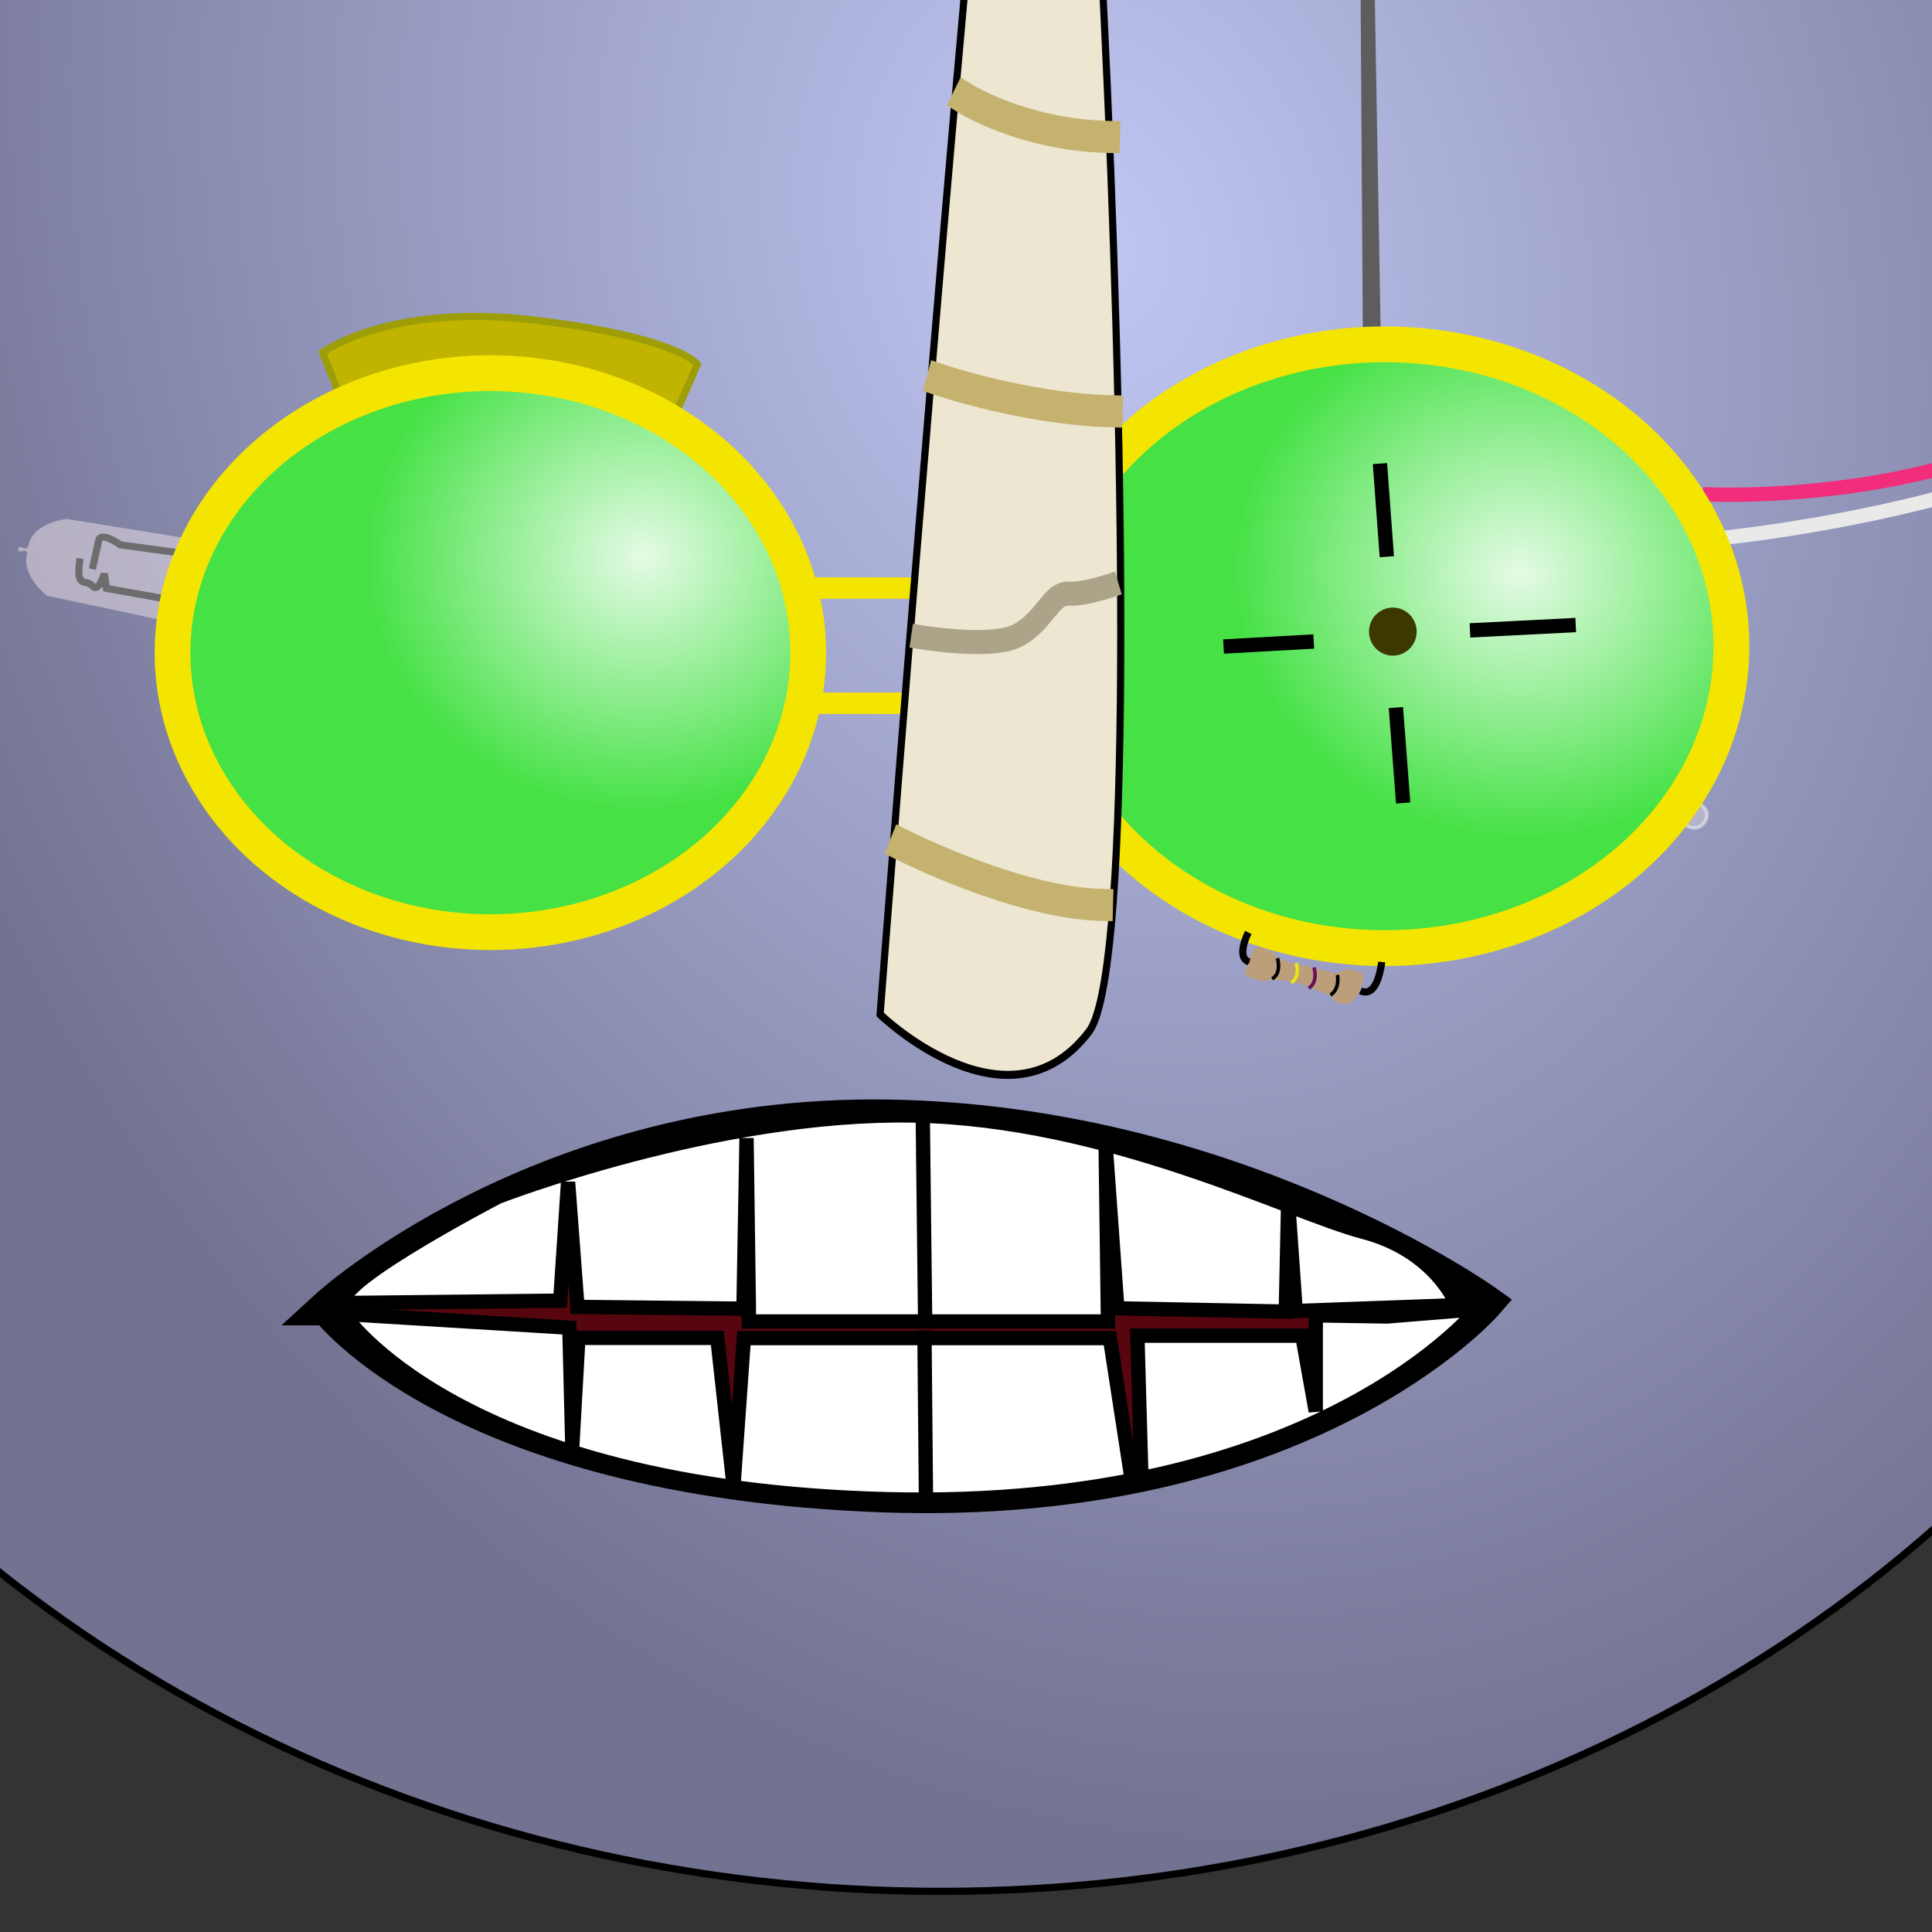 <?xml version="1.0" encoding="UTF-8" standalone="no"?>
<!-- Created with Inkscape (http://www.inkscape.org/) -->

<svg
   xmlns:dc="http://purl.org/dc/elements/1.1/"
   xmlns:cc="http://creativecommons.org/ns#"
   xmlns:rdf="http://www.w3.org/1999/02/22-rdf-syntax-ns#"
   xmlns:svg="http://www.w3.org/2000/svg"
   xmlns="http://www.w3.org/2000/svg"
   xmlns:xlink="http://www.w3.org/1999/xlink"
   xmlns:sodipodi="http://sodipodi.sourceforge.net/DTD/sodipodi-0.dtd"
   xmlns:inkscape="http://www.inkscape.org/namespaces/inkscape"
   width="0.3in"
   height="0.3in"
   viewBox="0 0 27 27"
   id="svg2"
   version="1.1"
   inkscape:version="0.91 r13725"
   sodipodi:docname="ic_launcher.svg"
   inkscape:export-filename="C:\Users\Jamie\AndroidStudioProjects\NarwhalVision\app\src\main\res\drawable-xxhdpi\ic_launcher.png"
   inkscape:export-xdpi="480"
   inkscape:export-ydpi="480">
  <rect x="0" y="0" width="27" height="27" fill="#333333" stroke="none"/>
  <defs
     id="defs4">
    <linearGradient
       id="NawhalHead-6"
       inkscape:collect="always">
      <stop
         id="stop4186"
         offset="0"
         style="stop-color:#c0c7f3;stop-opacity:1" />
      <stop
         id="stop4188"
         offset="1"
         style="stop-color:#727291;stop-opacity:1" />
    </linearGradient>
    <linearGradient
       inkscape:collect="always"
       id="Goggle">
      <stop
         style="stop-color:#e4fbe5;stop-opacity:1"
         offset="0"
         id="stop4150" />
      <stop
         style="stop-color:#45e145;stop-opacity:1"
         offset="1"
         id="stop4152" />
    </linearGradient>
    <radialGradient
       inkscape:collect="always"
       xlink:href="#Goggle"
       id="radialGradient4154"
       cx="20.445"
       cy="1040.11"
       fx="20.445"
       fy="1040.11"
       r="5.094"
       gradientTransform="matrix(-0.785,-0.086,0.079,-0.727,-44.892,1791.302)"
       gradientUnits="userSpaceOnUse" />
    <radialGradient
       inkscape:collect="always"
       xlink:href="#Goggle"
       id="radialGradient4162"
       cx="11.339"
       cy="1036.76"
       fx="11.339"
       fy="1036.76"
       r="4.692"
       gradientTransform="matrix(-0.829,0.03,-0.027,-0.76,46.365,1820.746)"
       gradientUnits="userSpaceOnUse" />
    <radialGradient
       inkscape:collect="always"
       xlink:href="#NawhalHead-6"
       id="radialGradient4176"
       cx="8.345"
       cy="1038.536"
       fx="8.345"
       fy="1038.536"
       r="19.701"
       gradientTransform="matrix(-0.865,0.252,-0.323,-1.109,357.982,2178.439)"
       gradientUnits="userSpaceOnUse" />
  </defs>
  <sodipodi:namedview
     id="base"
     pagecolor="#ffffff"
     bordercolor="#666666"
     borderopacity="1.0"
     inkscape:pageopacity="0.0"
     inkscape:pageshadow="2"
     inkscape:zoom="22.627417"
     inkscape:cx="4.821855"
     inkscape:cy="3.3888064"
     inkscape:document-units="px"
     inkscape:current-layer="layer1"
     showgrid="false"
     units="in"
     inkscape:window-width="861"
     inkscape:window-height="434"
     inkscape:window-x="96"
     inkscape:window-y="96"
     inkscape:window-maximized="0"
     showguides="true" />
  <g
     inkscape:label="Layer 1"
     inkscape:groupmode="layer"
     id="layer1"
     transform="translate(0,-1025.362)">
    <ellipse
       style="fill:url(#radialGradient4176);fill-opacity:1;stroke:#000000;stroke-width:0.1;stroke-linejoin:miter;stroke-miterlimit:4;stroke-dasharray:none;stroke-dashoffset:0;stroke-opacity:1"
       id="path4164"
       cx="13.148"
       cy="1034.448"
       rx="19.651"
       ry="17.346" />
    <path
       style="fill:none;fill-rule:evenodd;stroke:#f4e501;stroke-width:0.3;stroke-linecap:butt;stroke-linejoin:miter;stroke-opacity:1;stroke-miterlimit:4;stroke-dasharray:none"
       d="m 10.543,1033.58 4.924,0 0,1.61 -4.956,0 0,-1.736 z"
       id="path4190"
       inkscape:connector-curvature="0" />
    <path
       style="fill:#feeef0;fill-opacity:0.449;fill-rule:evenodd;stroke:none;stroke-width:1px;stroke-linecap:butt;stroke-linejoin:miter;stroke-opacity:1"
       d="m 2.353,1034.054 c -0.045,-0.022 -1.693,-0.365 -1.693,-0.365 0,0 -0.345,-0.26 -0.287,-0.559 0.029,-0.149 -0.13,0 -0.119,-0.097 0.01,-0.086 0.114,0.069 0.145,-0.058 0.077,-0.319 0.535,-0.36 0.535,-0.36 l 1.797,0.29 z"
       id="path4252"
       inkscape:connector-curvature="0"
       sodipodi:nodetypes="ccsssccc" />
    <path
       style="fill:none;fill-rule:evenodd;stroke:#6d6d6d;stroke-width:0.1;stroke-linecap:butt;stroke-linejoin:miter;stroke-opacity:1;stroke-miterlimit:4;stroke-dasharray:none"
       d="m 2.324,1033.734 -0.837,-0.15 -0.028,-0.205 c 0,0 -0.079,0.276 -0.17,0.17 -0.091,-0.106 -0.237,0.059 -0.17,-0.383"
       id="path4254"
       inkscape:connector-curvature="0" />
    <path
       style="fill:none;fill-rule:evenodd;stroke:#6d6d6d;stroke-width:0.1;stroke-linecap:butt;stroke-linejoin:miter;stroke-opacity:1;stroke-miterlimit:4;stroke-dasharray:none"
       d="m 2.478,1033.082 c -0.039,-0 -0.797,-0.106 -0.797,-0.106 0,0 -0.276,-0.201 -0.304,-0.055 -0.028,0.146 -0.087,0.395 -0.087,0.395"
       id="path4256"
       inkscape:connector-curvature="0" />
    <path
       style="fill:#c0b401;fill-rule:evenodd;stroke:#9d9d07;stroke-width:0.1;stroke-linecap:butt;stroke-linejoin:miter;stroke-miterlimit:4;stroke-dasharray:none;stroke-opacity:1;fill-opacity:1"
       d="m 4.784,1030.978 -0.276,-0.691 c 0,0 0.928,-0.691 2.95,-0.453 2.022,0.238 2.287,0.619 2.287,0.619 l -0.326,0.751 c 0,0 -1.453,-0.602 -2.425,-0.635 -0.793,0.019 -1.487,0.23 -2.21,0.409 z"
       id="path4262"
       inkscape:connector-curvature="0"
       sodipodi:nodetypes="ccccccc" />
    <ellipse
       style="fill:url(#radialGradient4162);fill-opacity:1;stroke:#f4e501;stroke-width:0.5;stroke-linejoin:miter;stroke-miterlimit:4;stroke-dasharray:none;stroke-dashoffset:0;stroke-opacity:1"
       id="path4136"
       cx="6.853"
       cy="1034.483"
       rx="4.442"
       ry="3.906" />
    <path
       style="fill:none;fill-rule:evenodd;stroke:#e9e9e9;stroke-width:0.2;stroke-linecap:butt;stroke-linejoin:miter;stroke-opacity:1;stroke-miterlimit:4;stroke-dasharray:none"
       d="m 23.938,1032.893 c 0,0 7.281,-0.656 7.531,-3.75"
       id="path4260"
       inkscape:connector-curvature="0" />
    <path
       style="fill:none;fill-rule:evenodd;stroke:#f12d7c;stroke-width:0.2;stroke-linecap:butt;stroke-linejoin:miter;stroke-opacity:1;stroke-miterlimit:4;stroke-dasharray:none"
       d="m 23.797,1032.268 c 0,0 5.891,0.344 7.219,-3.484"
       id="path4258"
       inkscape:connector-curvature="0" />
    <path
       style="fill:#f0eae2;fill-rule:evenodd;stroke:#ececec;stroke-width:0.05;stroke-linecap:butt;stroke-linejoin:miter;stroke-opacity:0.602;stroke-miterlimit:4;stroke-dasharray:none;fill-opacity:0.331"
       d="m 23.531,1036.878 c 0,0 0.195,0.141 0.297,-0.039 0.102,-0.18 -0.125,-0.266 -0.125,-0.266 z"
       id="path4328"
       inkscape:connector-curvature="0" />
    <path
       style="fill:#5d5d5d;fill-opacity:1;fill-rule:evenodd;stroke:none;stroke-width:0.1;stroke-linecap:butt;stroke-linejoin:miter;stroke-miterlimit:4;stroke-dasharray:none;stroke-opacity:1"
       d="m 19.047,1030.206 -0.035,-5.344 c 0,0 -0.108,-0.077 -0.124,-0.309 -0.017,-0.232 -0.011,-0.298 -0.011,-0.298 0,0 0.036,-0.22 0.224,-0.226 0.188,-0.01 0.225,0.19 0.225,0.19 l 0.011,0.394 c -0.011,0.156 -0.042,0.225 -0.132,0.267 l 0.094,5.335 z"
       id="path4330"
       inkscape:connector-curvature="0"
       sodipodi:nodetypes="cccccccccc" />
    <ellipse
       style="fill:url(#radialGradient4154);fill-opacity:1;stroke:#f4e501;stroke-width:0.5;stroke-linejoin:miter;stroke-miterlimit:4;stroke-dasharray:none;stroke-dashoffset:0;stroke-opacity:1"
       id="path4138"
       cx="19.353"
       cy="1034.393"
       rx="4.844"
       ry="4.219" />
    <path
       style="fill:#57060f;fill-rule:evenodd;stroke:#000000;stroke-width:0.5;stroke-linecap:butt;stroke-linejoin:miter;stroke-opacity:1;stroke-miterlimit:4;stroke-dasharray:none;fill-opacity:1"
       d="m 4.576,1043.634 c 0,0 2.969,-2.723 7.813,-2.656 4.844,0.067 8.371,2.589 8.371,2.589 0,0 -2.522,2.902 -8.46,2.679 -5.937,-0.223 -7.723,-2.612 -7.723,-2.612 z"
       id="path4233"
       inkscape:connector-curvature="0" />
    <g
       id="g4235"
       transform="matrix(0.998,0,0,1.121,0.136,-129.025)">
      <path
         inkscape:connector-curvature="0"
         id="path4192"
         d="m 12.188,1042.429 c 0,0 1.598,-18.599 2.166,-20.682 0.568,-2.083 1.894,19.572 0.758,20.898 -1.136,1.326 -2.924,-0.215 -2.924,-0.215 z"
         style="fill:#ede7d2;fill-opacity:1;fill-rule:evenodd;stroke:#000000;stroke-width:0.1;stroke-linecap:butt;stroke-linejoin:miter;stroke-miterlimit:4;stroke-dasharray:none;stroke-opacity:1" />
      <path
         sodipodi:nodetypes="cc"
         inkscape:connector-curvature="0"
         id="path4194"
         d="m 12.515,1040.324 c 0,0 1.574,0.706 2.735,0.738"
         style="fill:none;fill-rule:evenodd;stroke:#c5b26f;stroke-width:0.4;stroke-linecap:square;stroke-linejoin:round;stroke-miterlimit:4;stroke-dasharray:none;stroke-opacity:1" />
      <path
         inkscape:connector-curvature="0"
         id="path4196"
         d="m 12.623,1037.708 c 0,0 1.094,0.179 1.484,0 0.391,-0.179 0.469,-0.536 0.725,-0.524 0.257,0.011 0.692,-0.134 0.692,-0.134"
         style="fill:none;fill-rule:evenodd;stroke:#aca488;stroke-width:0.3;stroke-linecap:butt;stroke-linejoin:miter;stroke-miterlimit:4;stroke-dasharray:none;stroke-opacity:1" />
      <path
         sodipodi:nodetypes="cc"
         inkscape:connector-curvature="0"
         id="path4194-9"
         d="m 13.037,1034.523 c 0,0 1.189,0.355 2.349,0.386"
         style="fill:none;fill-rule:evenodd;stroke:#c5b26f;stroke-width:0.4;stroke-linecap:square;stroke-linejoin:round;stroke-miterlimit:4;stroke-dasharray:none;stroke-opacity:1" />
      <path
         sodipodi:nodetypes="cc"
         inkscape:connector-curvature="0"
         id="path4194-6"
         d="m 13.394,1031.019 c 0,0 0.793,0.438 1.953,0.47"
         style="fill:none;fill-rule:evenodd;stroke:#c5b26f;stroke-width:0.4;stroke-linecap:square;stroke-linejoin:round;stroke-miterlimit:4;stroke-dasharray:none;stroke-opacity:1" />
      <path
         sodipodi:nodetypes="cc"
         inkscape:connector-curvature="0"
         id="path4194-5"
         d="m 13.745,1027.677 c 0,0 0.17,0.217 1.33,0.249"
         style="fill:none;fill-rule:evenodd;stroke:#c5b26f;stroke-width:0.3;stroke-linecap:square;stroke-linejoin:round;stroke-miterlimit:4;stroke-dasharray:none;stroke-opacity:1" />
      <path
         sodipodi:nodetypes="cc"
         inkscape:connector-curvature="0"
         id="path4194-69"
         d="m 14.037,1024.53 c 0,0 0.288,0.075 0.793,0.146"
         style="fill:none;fill-rule:evenodd;stroke:#c5b26f;stroke-width:0.3;stroke-linecap:square;stroke-linejoin:round;stroke-miterlimit:4;stroke-dasharray:none;stroke-opacity:1" />
    </g>
    <path
       style="fill:#ffffff;fill-opacity:1;fill-rule:evenodd;stroke:#000000;stroke-width:0.2;stroke-linecap:butt;stroke-linejoin:miter;stroke-miterlimit:4;stroke-dasharray:none;stroke-opacity:1"
       d="m 4.877,1043.571 2.952,-0.032 0.11,-1.657 0.131,1.744 2.32,0.025 0.043,-2.384 0.032,2.32 0,0.243 5.019,0 -0.033,-2.468 0.164,2.284 2.354,0.046 0.033,-1.517 0.106,1.509 2.252,-0.082 c 0,0 -0.284,-0.757 -1.31,-1.025 -1.026,-0.268 -3.551,-1.578 -6.298,-1.626 -2.746,-0.047 -5.793,1.137 -5.793,1.137 0,0 -2.699,1.405 -2.052,1.531 0.647,0.126 -0.032,-0.047 -0.032,-0.047 z"
       id="path4244"
       inkscape:connector-curvature="0"
       sodipodi:nodetypes="ccccccccccccccccccccc" />
    <path
       style="fill:none;fill-rule:evenodd;stroke:#000000;stroke-width:0.2;stroke-linecap:butt;stroke-linejoin:miter;stroke-miterlimit:4;stroke-dasharray:none;stroke-opacity:1"
       d="m 12.929,1043.834 -0.033,-2.852"
       id="path4246"
       inkscape:connector-curvature="0"
       sodipodi:nodetypes="cc" />
    <path
       style="fill:#ffffff;fill-opacity:1;fill-rule:evenodd;stroke:#000000;stroke-width:0.2;stroke-linecap:butt;stroke-linejoin:miter;stroke-miterlimit:4;stroke-dasharray:none;stroke-opacity:1"
       d="m 4.799,1043.724 c 0,0 1.585,2.433 7.589,2.589 6.004,0.156 8.259,-2.656 8.259,-2.656 l -1.265,0.103 -0.994,-0.016 0,1.342 -0.189,-1.058 -2.304,0 0.056,1.978 -0.139,0.011 -0.301,-1.955 -5.115,0 -0.145,2.053 -0.227,-2.056 -1.941,0 -0.085,1.51 -0.041,-1.652 z"
       id="path4248"
       inkscape:connector-curvature="0"
       sodipodi:nodetypes="cccccccccccccccccc" />
    <path
       style="fill:none;fill-rule:evenodd;stroke:#000000;stroke-width:0.2;stroke-linecap:butt;stroke-linejoin:miter;stroke-miterlimit:4;stroke-dasharray:none;stroke-opacity:1"
       d="m 12.919,1043.954 0.022,2.399"
       id="path4250"
       inkscape:connector-curvature="0"
       sodipodi:nodetypes="cc" />
    <path
       style="fill:none;fill-rule:evenodd;stroke:#000000;stroke-width:0.2;stroke-linecap:butt;stroke-linejoin:miter;stroke-miterlimit:4;stroke-dasharray:none;stroke-opacity:1"
       d="m 19.285,1031.841 0.096,1.301"
       id="path4264"
       inkscape:connector-curvature="0"
       sodipodi:nodetypes="cc" />
    <path
       style="fill:none;fill-rule:evenodd;stroke:#000000;stroke-width:0.2;stroke-linecap:butt;stroke-linejoin:miter;stroke-miterlimit:4;stroke-dasharray:none;stroke-opacity:1"
       d="m 17.099,1034.397 1.261,-0.07"
       id="path4266"
       inkscape:connector-curvature="0"
       sodipodi:nodetypes="cc" />
    <path
       style="fill:none;fill-rule:evenodd;stroke:#000000;stroke-width:0.2;stroke-linecap:butt;stroke-linejoin:miter;stroke-miterlimit:4;stroke-dasharray:none;stroke-opacity:1"
       d="m 20.543,1034.172 1.478,-0.075"
       id="path4268"
       inkscape:connector-curvature="0"
       sodipodi:nodetypes="cc" />
    <path
       style="fill:none;fill-rule:evenodd;stroke:#000000;stroke-width:0.2;stroke-linecap:butt;stroke-linejoin:miter;stroke-miterlimit:4;stroke-dasharray:none;stroke-opacity:1"
       d="m 19.508,1035.25 0.101,1.334"
       id="path4272"
       inkscape:connector-curvature="0"
       sodipodi:nodetypes="cc" />
    <ellipse
       style="fill:#3c3900;fill-opacity:1;stroke:none;stroke-width:0.214;stroke-linecap:square;stroke-linejoin:round;stroke-miterlimit:4;stroke-dasharray:none;stroke-dashoffset:0;stroke-opacity:1"
       id="path4274"
       cx="19.465"
       cy="1034.189"
       rx="0.333"
       ry="0.336" />
    <path
       style="fill:none;fill-rule:evenodd;stroke:#000000;stroke-width:0.1;stroke-linecap:butt;stroke-linejoin:miter;stroke-opacity:1;stroke-miterlimit:4;stroke-dasharray:none"
       d="m 17.445,1038.393 c 0,0 -0.188,0.367 0.023,0.414"
       id="path4276"
       inkscape:connector-curvature="0" />
    <path
       style="fill:none;fill-rule:evenodd;stroke:#000000;stroke-width:0.1;stroke-linecap:butt;stroke-linejoin:miter;stroke-miterlimit:4;stroke-dasharray:none;stroke-opacity:1"
       d="m 19.309,1038.806 c 0,0 -0.048,0.517 -0.296,0.403"
       id="path4278"
       inkscape:connector-curvature="0"
       sodipodi:nodetypes="cc" />
    <path
       style="fill:#bc9f7a;fill-rule:evenodd;stroke:none;stroke-width:0.1;stroke-linecap:butt;stroke-linejoin:miter;stroke-miterlimit:4;stroke-dasharray:none;stroke-opacity:1;fill-opacity:1"
       d="m 17.462,1038.811 c 0,0 -0.131,0.155 -0.017,0.199 0.118,0.036 0.141,0.075 0.277,0.052 0.139,-0.024 0.472,0.038 0.571,0.093 0.099,0.055 0.263,0.084 0.321,0.146 0.061,0.07 0.137,0.12 0.261,0.075 0.089,-0.032 0.245,-0.387 0.145,-0.42 -0.099,-0.033 -0.158,-0.065 -0.257,-0.032 -0.099,0.033 -0.009,0.064 -0.23,0.01 -0.221,-0.055 -0.322,-0.088 -0.4,-0.092 -0.157,-0.044 -0.228,-0.056 -0.32,-0.141 -0.065,-0.06 0,-0.027 -0.193,-0.093 -0.113,-0.057 -0.159,0.197 -0.158,0.205 z"
       id="path4280"
       inkscape:connector-curvature="0"
       sodipodi:nodetypes="ccsccsccscsccc" />
    <path
       style="fill:none;fill-rule:evenodd;stroke:#000000;stroke-width:0.05;stroke-linecap:butt;stroke-linejoin:miter;stroke-opacity:1;stroke-miterlimit:4;stroke-dasharray:none"
       d="m 17.852,1038.753 c 0,0 0.066,0.207 -0.074,0.289"
       id="path4282"
       inkscape:connector-curvature="0" />
    <path
       style="fill:none;fill-rule:evenodd;stroke:#000000;stroke-width:0.05;stroke-linecap:butt;stroke-linejoin:miter;stroke-opacity:1;stroke-miterlimit:4;stroke-dasharray:none"
       d="m 18.691,1038.987 c 0,0 0.039,0.195 -0.098,0.281"
       id="path4284"
       inkscape:connector-curvature="0" />
    <path
       style="fill:none;fill-rule:evenodd;stroke:#e9e712;stroke-width:0.047;stroke-linecap:butt;stroke-linejoin:miter;stroke-miterlimit:4;stroke-dasharray:none;stroke-opacity:1"
       d="m 18.115,1038.823 c 0,0 0.062,0.194 -0.07,0.271"
       id="path4282-8"
       inkscape:connector-curvature="0" />
    <path
       style="fill:none;fill-rule:evenodd;stroke:#680e5d;stroke-width:0.05;stroke-linecap:butt;stroke-linejoin:miter;stroke-miterlimit:4;stroke-dasharray:none;stroke-opacity:1"
       d="m 18.363,1038.882 c 0,0 0.066,0.207 -0.074,0.289"
       id="path4282-4"
       inkscape:connector-curvature="0" />
  </g>
</svg>
